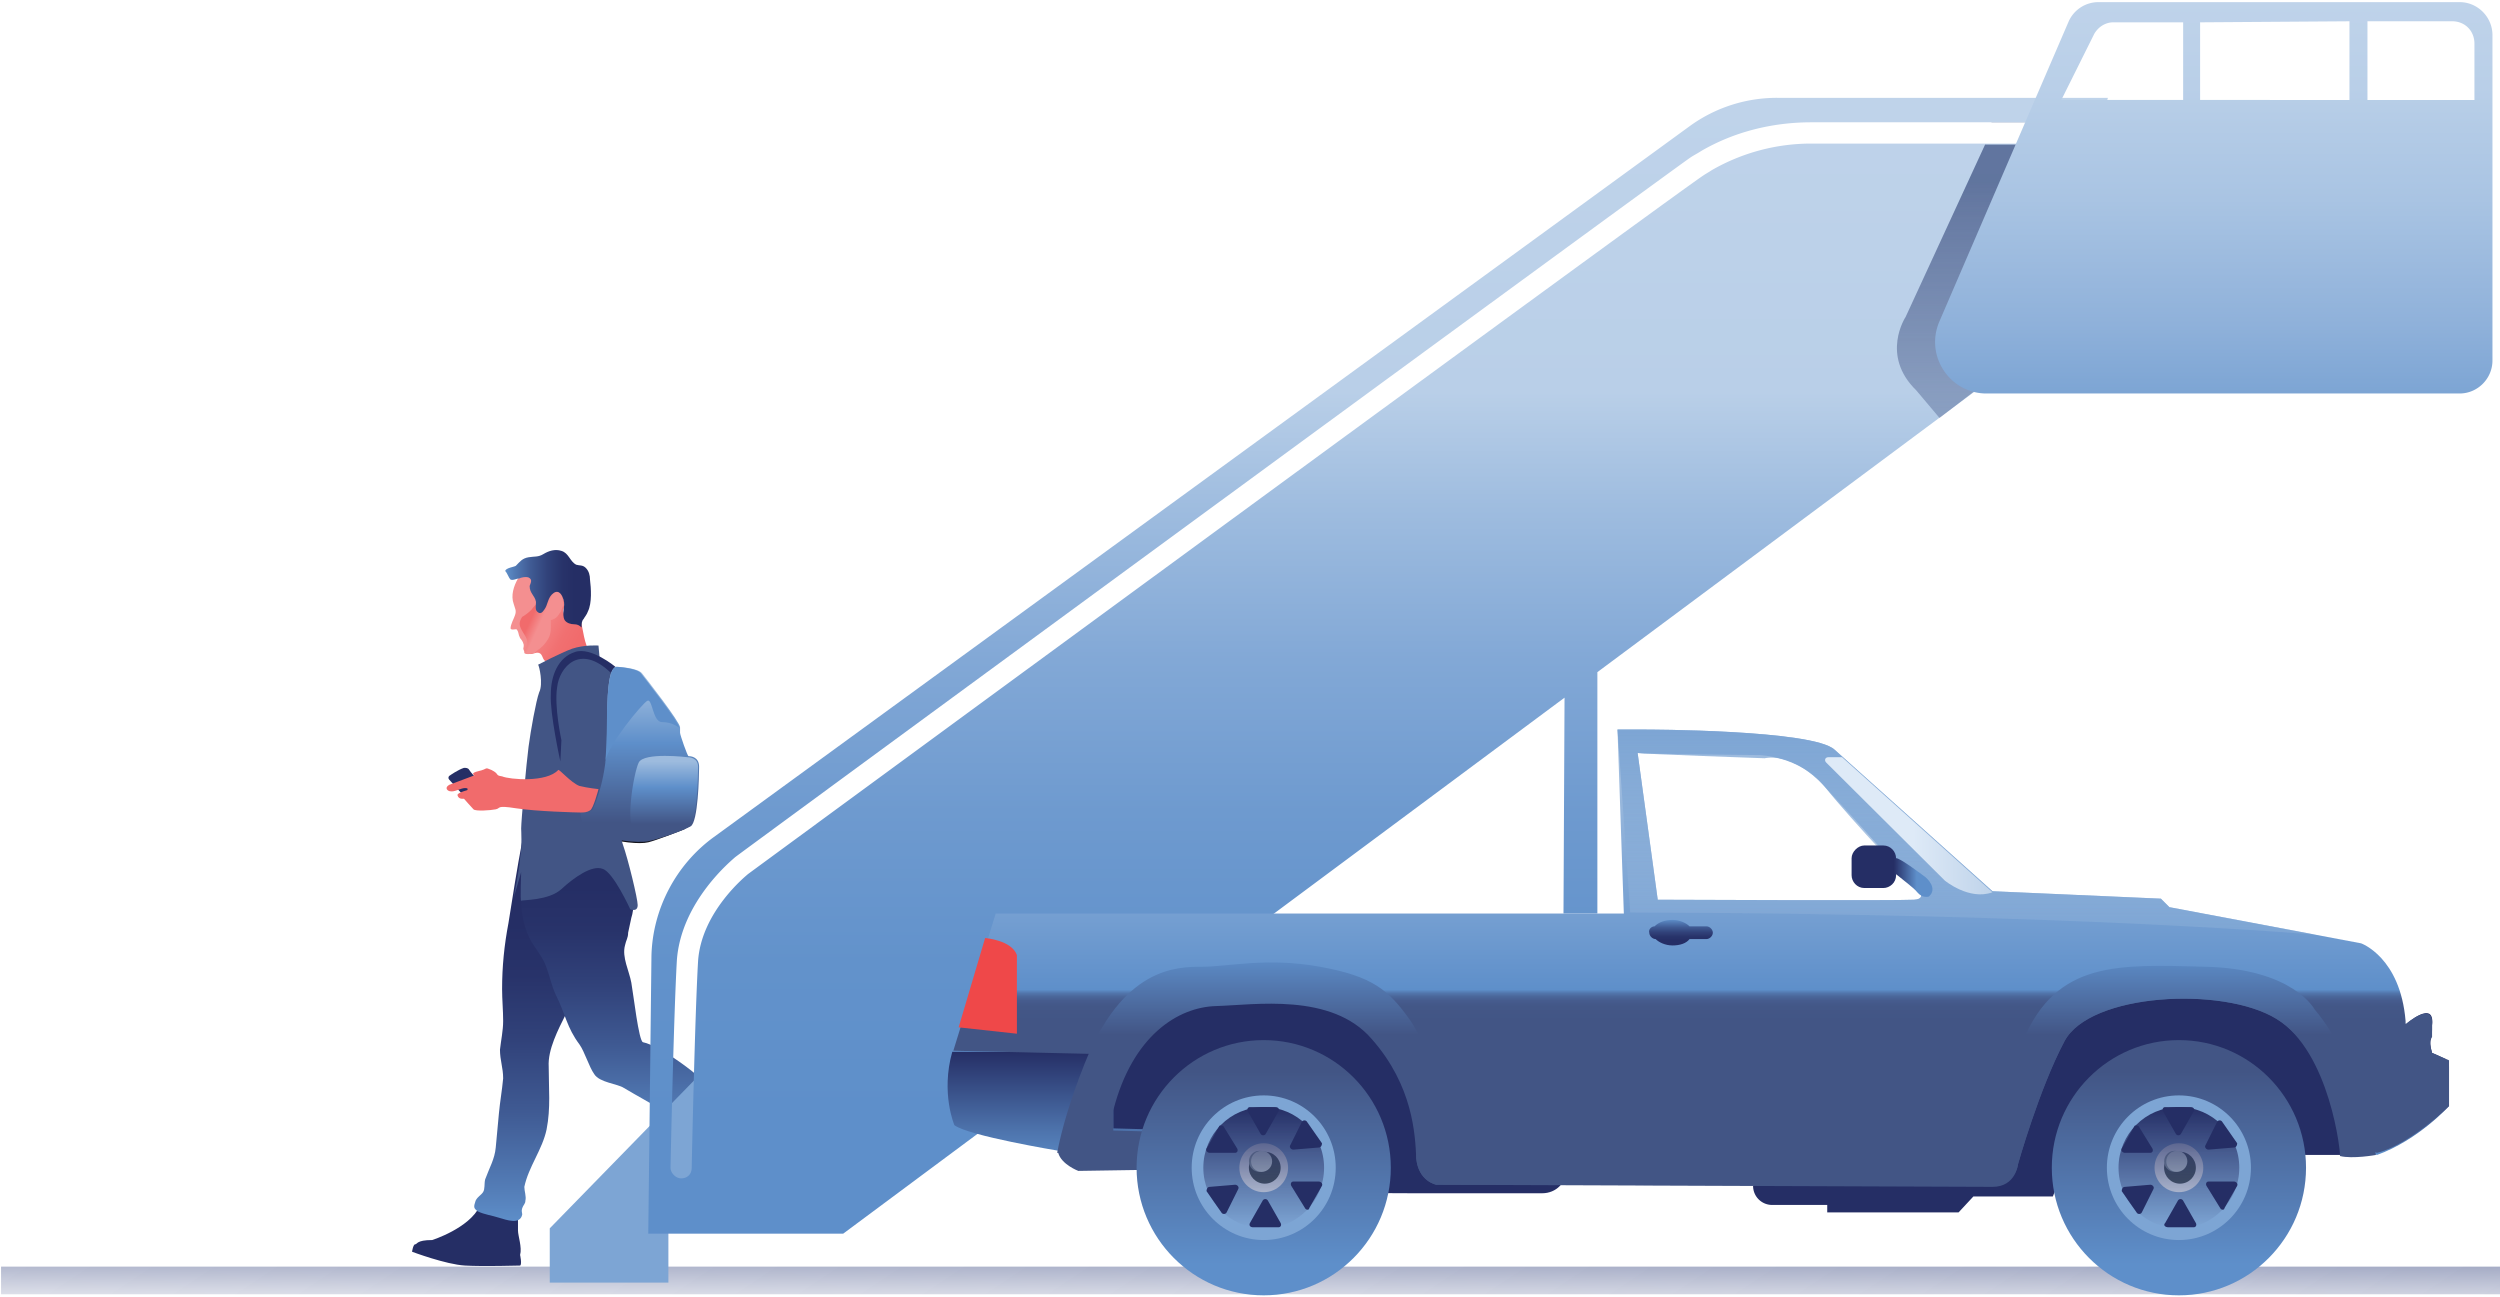 <svg viewBox="0 0 237 123" xmlns="http://www.w3.org/2000/svg"><defs><linearGradient x1="99.951%" y1="185.304%" x2=".026%" y2="-86.931%" id="illustration-airport-transfera"><stop stop-color="#A1A8C3" stop-opacity="0" offset="0%"/><stop stop-color="#A1A8C3" stop-opacity=".142" offset="10.68%"/><stop stop-color="#A1A8C3" offset="75.1%"/><stop stop-color="#A1A8C3" stop-opacity=".141" offset="90.97%"/><stop stop-color="#A1A8C3" stop-opacity="0" offset="93.58%"/></linearGradient><linearGradient x1="48.365%" y1="-.052%" x2="48.365%" y2="99.789%" id="illustration-airport-transferb"><stop stop-color="#252E65" offset="21.93%"/><stop stop-color="#28336A" offset="35.41%"/><stop stop-color="#31427A" offset="52.2%"/><stop stop-color="#3F5A93" offset="70.73%"/><stop stop-color="#537CB6" offset="90.39%"/><stop stop-color="#5E8FCA" offset="100%"/></linearGradient><linearGradient x1="9.649%" y1="80.028%" x2="101.992%" y2="10.952%" id="illustration-airport-transferc"><stop stop-color="#F16B6C" offset="13.37%"/><stop stop-color="#F17071" offset="28.07%"/><stop stop-color="#F37F80" offset="46.19%"/><stop stop-color="#F48F90" offset="59.36%"/></linearGradient><linearGradient x1="18.011%" y1="68.592%" x2="82.798%" y2="24.683%" id="illustration-airport-transferd"><stop stop-color="#F48F90" offset="47.06%"/><stop stop-color="#F16B6C" offset="74.33%"/></linearGradient><linearGradient x1="-1.001%" y1="49.435%" x2="99.519%" y2="49.435%" id="illustration-airport-transfere"><stop stop-color="#252E65" offset="21.93%"/><stop stop-color="#28336A" offset="35.41%"/><stop stop-color="#31427A" offset="52.2%"/><stop stop-color="#3F5A93" offset="70.73%"/><stop stop-color="#537CB6" offset="90.39%"/><stop stop-color="#5E8FCA" offset="100%"/></linearGradient><linearGradient x1="50.567%" y1="-.383%" x2="50.567%" y2="99.778%" id="illustration-airport-transferf"><stop stop-color="#252E65" offset="21.93%"/><stop stop-color="#28336A" offset="35.41%"/><stop stop-color="#31427A" offset="52.2%"/><stop stop-color="#3F5A93" offset="70.73%"/><stop stop-color="#537CB6" offset="90.39%"/><stop stop-color="#5E8FCA" offset="100%"/></linearGradient><linearGradient x1=".488%" y1="50.088%" x2="101.241%" y2="50.088%" id="illustration-airport-transferg"><stop stop-color="#252E65" offset="12.83%"/><stop stop-color="#252E65" offset="21.93%"/></linearGradient><linearGradient x1="50.283%" y1="-.113%" x2="50.283%" y2="100.485%" id="illustration-airport-transferh"><stop stop-color="#9DBBDE" offset="11.76%"/><stop stop-color="#5E8FCA" offset="43.32%"/><stop stop-color="#425585" offset="87.7%"/></linearGradient><linearGradient x1="49.404%" y1="-.159%" x2="49.404%" y2="100.512%" id="illustration-airport-transferi"><stop stop-color="#9DBBDE" offset="11.76%"/><stop stop-color="#5E8FCA" offset="43.32%"/><stop stop-color="#425585" offset="87.7%"/></linearGradient><linearGradient x1="49.827%" y1="-.028%" x2="49.827%" y2="99.645%" id="illustration-airport-transferj"><stop stop-color="#425585" offset="12.3%"/><stop stop-color="#5E8FCA" offset="88.24%"/></linearGradient><linearGradient x1="49.633%" y1="-.342%" x2="49.633%" y2="99.387%" id="illustration-airport-transferk"><stop stop-color="#252E65" offset="0%"/><stop stop-color="#252E65" stop-opacity="0" offset="100%"/></linearGradient><linearGradient x1="-1.366%" y1="49.957%" x2="98.391%" y2="51.216%" id="illustration-airport-transferl"><stop stop-color="#252E65" offset="11.23%"/><stop stop-color="#252E65" offset="21.93%"/></linearGradient><linearGradient x1="2.131%" y1="48.45%" x2="100.468%" y2="49.708%" id="illustration-airport-transferm"><stop stop-color="#252E65" offset="11.23%"/><stop stop-color="#252E65" offset="21.93%"/></linearGradient><linearGradient x1="1.791%" y1="49.951%" x2="103.307%" y2="51.265%" id="illustration-airport-transfern"><stop stop-color="#252E65" offset="11.23%"/><stop stop-color="#252E65" offset="21.93%"/></linearGradient><linearGradient x1="-2.755%" y1="47.022%" x2="98.761%" y2="48.298%" id="illustration-airport-transfero"><stop stop-color="#252E65" offset="11.23%"/><stop stop-color="#252E65" offset="21.93%"/></linearGradient><linearGradient x1="-1.817%" y1="46.971%" x2="97.377%" y2="48.197%" id="illustration-airport-transferp"><stop stop-color="#252E65" offset="11.23%"/><stop stop-color="#252E65" offset="21.93%"/></linearGradient><linearGradient x1="3.164%" y1="51.484%" x2="102.358%" y2="52.71%" id="illustration-airport-transferq"><stop stop-color="#252E65" offset="11.23%"/><stop stop-color="#252E65" offset="21.93%"/></linearGradient><linearGradient x1="50.099%" y1=".099%" x2="50.099%" y2="99.488%" id="illustration-airport-transferr"><stop stop-color="#252E65" offset="21.93%"/><stop stop-color="#28336A" offset="35.41%"/><stop stop-color="#31427A" offset="52.2%"/><stop stop-color="#3F5A93" offset="70.73%"/><stop stop-color="#537CB6" offset="90.39%"/><stop stop-color="#5E8FCA" offset="100%"/></linearGradient><linearGradient x1="49.393%" y1="-.255%" x2="49.393%" y2="100.027%" id="illustration-airport-transfers"><stop stop-color="#425585" offset="13.37%"/><stop stop-color="#425585" stop-opacity=".5" offset="100%"/></linearGradient><linearGradient x1="50.049%" y1=".092%" x2="50.049%" y2="100.035%" id="illustration-airport-transfert"><stop stop-color="#BFD3EA" offset="0%"/><stop stop-color="#B9CFE8" offset="25.67%"/><stop stop-color="#9EBCDF" offset="36.12%"/><stop stop-color="#82A8D6" offset="49.45%"/><stop stop-color="#6E9ACF" offset="62.87%"/><stop stop-color="#6292CB" offset="76.32%"/><stop stop-color="#5E8FCA" offset="89.84%"/></linearGradient><linearGradient x1="49.772%" y1=".393%" x2="49.772%" y2="99.848%" id="illustration-airport-transferu"><stop stop-color="#252E65" offset="0%"/><stop stop-color="#4D73AC" offset="67.37%"/><stop stop-color="#5E8FCA" offset="100%"/></linearGradient><linearGradient x1="49.993%" y1=".029%" x2="49.993%" y2="99.719%" id="illustration-airport-transferv"><stop stop-color="#9DBBDE" offset="11.76%"/><stop stop-color="#5E8FCA" offset="57.22%"/><stop stop-color="#5A87C0" offset="57.43%"/><stop stop-color="#5174AA" offset="58.03%"/><stop stop-color="#4A6699" offset="58.72%"/><stop stop-color="#465C8E" offset="59.59%"/><stop stop-color="#435787" offset="60.8%"/><stop stop-color="#425585" offset="64.17%"/></linearGradient><linearGradient x1="50.093%" y1="-.034%" x2="50.092%" y2="99.694%" id="illustration-airport-transferw"><stop stop-color="#252E65" offset="0%"/><stop stop-color="#252E65" stop-opacity="0" offset="100%"/></linearGradient><linearGradient x1=".026%" y1="51.277%" x2="100.15%" y2="52.536%" id="illustration-airport-transferx"><stop stop-color="#252E65" offset="11.23%"/><stop stop-color="#252E65" offset="21.93%"/></linearGradient><linearGradient x1=".561%" y1="49.403%" x2="100.318%" y2="50.652%" id="illustration-airport-transfery"><stop stop-color="#252E65" offset="11.23%"/><stop stop-color="#252E65" offset="21.93%"/></linearGradient><linearGradient x1=".184%" y1="48.918%" x2="101.704%" y2="50.194%" id="illustration-airport-transferz"><stop stop-color="#252E65" offset="11.23%"/><stop stop-color="#252E65" offset="21.93%"/></linearGradient><linearGradient x1="-4.362%" y1="48.341%" x2="97.157%" y2="49.617%" id="illustration-airport-transferA"><stop stop-color="#252E65" offset="11.23%"/><stop stop-color="#252E65" offset="21.93%"/></linearGradient><linearGradient x1="-.087%" y1="48.243%" x2="98.243%" y2="49.469%" id="illustration-airport-transferB"><stop stop-color="#252E65" offset="11.23%"/><stop stop-color="#252E65" offset="21.93%"/></linearGradient><linearGradient x1="1.592%" y1="49.12%" x2="100.783%" y2="50.346%" id="illustration-airport-transferC"><stop stop-color="#252E65" offset="11.23%"/><stop stop-color="#252E65" offset="21.93%"/></linearGradient><linearGradient x1="49.909%" y1="-1.127%" x2="49.909%" y2="99.622%" id="illustration-airport-transferD"><stop stop-color="#5E8FCA" offset="0%"/><stop stop-color="#425585" offset="34.76%"/></linearGradient><linearGradient x1="50.362%" y1="-1.233%" x2="50.362%" y2="102.713%" id="illustration-airport-transferE"><stop stop-color="#5E8FCA" offset="0%"/><stop stop-color="#537CB6" offset="9.61%"/><stop stop-color="#3F5A93" offset="29.27%"/><stop stop-color="#31427A" offset="47.8%"/><stop stop-color="#28336A" offset="64.59%"/><stop stop-color="#252E65" offset="78.07%"/></linearGradient><linearGradient x1="49.807%" y1="-.028%" x2="49.807%" y2="99.645%" id="illustration-airport-transferF"><stop stop-color="#425585" offset="12.3%"/><stop stop-color="#5E8FCA" offset="88.24%"/></linearGradient><linearGradient x1="50.09%" y1=".065%" x2="50.09%" y2="100.001%" id="illustration-airport-transferG"><stop stop-color="#7DA5D4" offset="0%"/><stop stop-color="#84AAD6" stop-opacity=".718" offset="47%"/><stop stop-color="#92B4DB" stop-opacity=".4" offset="100%"/></linearGradient><linearGradient x1="49.564%" y1="-.342%" x2="49.564%" y2="99.387%" id="illustration-airport-transferH"><stop stop-color="#252E65" offset="0%"/><stop stop-color="#252E65" stop-opacity="0" offset="100%"/></linearGradient><linearGradient x1="-1.633%" y1="49.957%" x2="98.124%" y2="51.216%" id="illustration-airport-transferI"><stop stop-color="#252E65" offset="11.23%"/><stop stop-color="#252E65" offset="21.93%"/></linearGradient><linearGradient x1="1.895%" y1="48.449%" x2="101.653%" y2="49.708%" id="illustration-airport-transferJ"><stop stop-color="#252E65" offset="11.23%"/><stop stop-color="#252E65" offset="21.93%"/></linearGradient><linearGradient x1="1.526%" y1="49.955%" x2="103.043%" y2="51.268%" id="illustration-airport-transferK"><stop stop-color="#252E65" offset="11.23%"/><stop stop-color="#252E65" offset="21.93%"/></linearGradient><linearGradient x1="-3.02%" y1="47.021%" x2="98.496%" y2="48.297%" id="illustration-airport-transferL"><stop stop-color="#252E65" offset="11.23%"/><stop stop-color="#252E65" offset="21.93%"/></linearGradient><linearGradient x1="-2.076%" y1="46.971%" x2="97.118%" y2="48.197%" id="illustration-airport-transferM"><stop stop-color="#252E65" offset="11.23%"/><stop stop-color="#252E65" offset="21.93%"/></linearGradient><linearGradient x1="2.905%" y1="51.484%" x2="102.098%" y2="52.71%" id="illustration-airport-transferN"><stop stop-color="#252E65" offset="11.23%"/><stop stop-color="#252E65" offset="21.93%"/></linearGradient><linearGradient x1="-.173%" y1="49.564%" x2="99.891%" y2="49.564%" id="illustration-airport-transferO"><stop stop-color="#BFD3EA" offset="0%"/><stop stop-color="#DEEAF7" offset="47.06%"/></linearGradient><linearGradient x1="-.942%" y1="51.064%" x2="99.89%" y2="51.064%" id="illustration-airport-transferP"><stop stop-color="#5E8FCA" offset="25.67%"/><stop stop-color="#252E65" offset="51.87%"/></linearGradient><linearGradient x1="49.935%" y1="-.156%" x2="49.935%" y2="99.783%" id="illustration-airport-transferQ"><stop stop-color="#425585" offset="13.37%"/><stop stop-color="#425585" stop-opacity=".5" offset="100%"/></linearGradient><linearGradient x1="50.077%" y1="-.074%" x2="50.077%" y2="99.665%" id="illustration-airport-transferR"><stop stop-color="#BFD3EA" offset="0%"/><stop stop-color="#B9CFE8" offset="22.05%"/><stop stop-color="#A9C4E3" offset="50.56%"/><stop stop-color="#8FB1DA" offset="82.48%"/><stop stop-color="#7DA5D4" offset="100%"/></linearGradient></defs><g transform="matrix(-1 0 0 1 240 0)" fill="none" fill-rule="evenodd"><path fill="url(#illustration-airport-transfera)" d="M.703 120.076H239.9v2.621H.703z"/><path d="M190.895 115.136v1.512c0 .504-.401 1.613-.2 2.32 0 0-.201.907 0 1.007.1 0 3.514.101 5.221 0 1.808-.1 5.021-1.31 5.021-1.31s-.1-.706-.301-.706c-.2 0-.1-.403-1.607-.403 0 0-3.514-1.11-4.519-3.226-.903-2.017-3.615.806-3.615.806z" fill="#252E65"/><path d="M19.782 28.33c.503 2.622.904 5.243 1.306 7.763.402 2.118.602 4.134.602 6.251 0 1.008-.1 2.017-.1 3.025 0 .907.2 1.815.301 2.722 0 1.008-.301 1.714-.301 2.722.1 1.11.301 2.218.402 3.327.1 1.11.2 2.117.3 3.226.101 1.11.603 1.916 1.005 3.025.1.403 0 .907.2 1.21.202.302.503.403.704.806.2.605.2.706-.201 1.009-.603.302-1.406.403-2.008.604-.703.202-2.009.706-2.21-.302 0-.202.1-.302 0-.605-.1-.302-.3-.403-.3-.706-.101-.403.1-.907.1-1.31-.402-1.916-1.708-3.529-2.11-5.445-.4-2.016-.2-3.932-.2-5.948.1-1.613-.904-3.529-1.607-4.94-1.004-2.016-1.205-4.234-.401-6.352.703-1.714 1.606-3.327 1.807-5.142.1-1.31-1.104-3.125.703-3.931.1-.303 1.908-1.21 2.008-1.009z" fill="url(#illustration-airport-transferb)" transform="translate(170.711 51.418)"/><path d="M20.184 3.428c.402.706.703 1.613.402 2.42-.1.403-.301.604-.1 1.109.1.302.401.806.401 1.21-.1.201-.502 0-.602.1-.201.303-.1.403-.302.807-.1.1-.301.403-.301.504-.1.202 0 .403 0 .504-.1.403-.301.504-.703.504-.301 0-.502-.202-.803-.1-.302.1-.302.503-.502.705-.201.202-.502.302-.703.504-.302.403-.402 1.008-.703 1.512-.603-.504-.904-1.512-1.506-2.016-.402-.403-1.306-.202-1.406-.807.502-.504.703-2.318.903-3.125.402 0 .804.302 1.205 0 .201-.202.503-.605.402-.907-.2-.504 0-2.017 1.004-1.916.302 0 .502.504.804.605.401.1.703-.202.903-.504.402-.706.1-1.815 1.306-1.31 0 0 .1.1.301.2z" fill="url(#illustration-airport-transferc)" transform="translate(170.711 51.418)"/><path d="M18.879 6.352c-.201-.303-.502-.504-.603-.807-.1-.202-.1-.403-.1-.605v-.1c-.201.201-.402.302-.603.201-.301-.1-.401-.504-.803-.605-.703-.1-.803.807-.904 1.512 0 .101.1.101.1.202.1.202.1.403.302.605.1.202.301.403.502.504 0 0 .2.1.301.1v.708c0 .504.1.907.402 1.31.2.303.502.605.803.807.1.1.301.201.301.302.201 0 .402.101.603.101.2 0 .301 0 .402-.1v-.102c-.1-.302-.302-.504-.302-.806 0-.605.502-1.008.703-1.613.1-.303 0-.605-.2-.908a4 4 0 0 1-.904-.705z" fill="url(#illustration-airport-transferd)" transform="translate(170.711 51.418)"/><path d="M21.39 2.722c-.202.202-.302.605-.503.807-.301.1-.502-.101-.803-.101-.201-.101-.603-.202-.904-.101-.402.202-.2.504-.1.807 0 .705-.503.907-.603 1.512 0 .302.1.706-.1.907-.302.303-.503.101-.703-.201-.302-.404-.302-1.009-.703-1.412-.502-.504-.904-.201-1.105.504-.2.605.2 1.31-.1 1.916-.201.302-.603.403-.904.403-.301 0-.502.1-.703.303 0-.303 0-.605-.2-.807-.101-.202-.302-.403-.403-.706-.401-.806-.3-2.218-.2-3.024 0-.404.1-.807.401-1.11.302-.302.603-.201.904-.302.603-.302.703-1.109 1.406-1.31.602-.202 1.205 0 1.707.302s.803.202 1.406.302c.602.101.803.404 1.205.807.1.1 1.004.202 1.004.504z" fill="url(#illustration-airport-transfere)" transform="translate(170.711 51.418)"/><path d="M195.013 73.598s.3-.302.502-.605c.1-.201.3-.201.502-.201.602.201 1.305.706 1.305.706.201.1.201.302.1.403l-1.807 2.016" fill="#252E65"/><path d="M10.544 28.734c-.2 1.31-1.004 2.52-1.205 3.932-.1 1.008-.2 2.016.1 2.923.1.504.201.908.302 1.412 0 .504.2.706.3 1.21.302 1.109-.4 2.42-.602 3.528-.2 1.11-.703 5.545-1.104 5.646-1.607.303-6.025 3.529-6.427 4.537-.502 1.21-.1 1.714-.904 2.722-.703.908 3.013 2.32 3.917.807.803-1.412 2.51-2.117 5.221-3.73.603-.404 2.31-.505 2.812-1.311.502-.706.904-2.117 1.406-2.823 1.205-1.613 1.305-2.823 2.209-4.638.402-.806.603-1.815.904-2.621.301-.908.904-1.613 1.406-2.42 1.406-2.42 1.104-5.545.602-8.166-.703-3.831-5.925-1.008-8.234-.807.1-.1.1-.302.2-.403-.2-.1-.501.1-.903.202.1.1.1-.101 0 0z" fill="url(#illustration-airport-transferf)" transform="translate(170.711 51.418)"/><path d="M182.36 79.345c-1.004.303-2.611-.706-2.611-.706.1 0-3.113-.1-4.82-.1 1.004.403 2.812 1.109 3.615 1.31.803.202 2.812 0 4.318-.504-.1 0-.301-.1-.502 0z" fill="#13131B"/><path d="M188.987 63.012c-.1.101-.502 1.815-.1 2.622.301.806.803 3.63 1.004 5.141.201 1.513.703 7.058.703 7.764 0 .201-.1 1.613.1 2.822.101 1.21.603 3.73.603 3.73l-.703-2.419s.1 2.823 0 2.722c-.1-.1-2.61 0-3.816-1.109-1.205-1.109-2.912-2.319-3.916-1.915-1.004.302-2.611 3.83-2.611 3.83s-.703.303-.703-.402c0-.605.904-4.336 1.406-5.747.602-1.412 0-15.123 0-15.123l2.21-2.621.1-1.11s1.305-.1 2.51.303c1.105.403 3.213 1.512 3.213 1.512z" fill="#425585"/><path d="M10.946 11.796s2.31-1.916 3.816-1.412c1.606.505 2.31 2.218 2.31 4.033.1 1.815-.905 6.352-.905 6.352l-.1-2.017s.703-3.226.402-5.04c-.201-1.815-2.11-4.235-5.122-1.311l-.401-.605z" fill="url(#illustration-airport-transferg)" transform="translate(170.711 51.418)"/><path d="M10.745 11.796s-1.908.1-2.31.605c-.402.504-3.615 4.638-3.615 5.142v.504c0 .201-.703 2.218-.803 2.218-.1 0-1.004 0-1.004 1.008 0 .907.1 5.243.803 5.646.703.403 3.012 1.21 4.017 1.411 1.004.202 3.514-.1 5.02-.705 1.507-.605 1.406-2.017 1.406-2.017s-1.004.101-1.205-.403c-.2-.504-1.305-2.823-1.305-6.856 0-4.033-.1-6.654-1.004-6.553z" fill="url(#illustration-airport-transferh)" transform="translate(170.711 51.418)"/><path d="M182.46 68.154c0-1.613-.1-4.436-.703-4.84-.1-.1-.2-.1-.2-.1s-1.908.1-2.31.605c-.402.504-3.615 4.638-3.615 5.142.2-.101.703-.504 1.606-.504.904 0 .904-2.32 1.406-2.017.502.303 3.716 4.134 4.017 5.848-.1 0-.2-2.52-.2-4.134z" fill="#5E8FCA"/><path d="M3.113 21.273c0 .907.1 5.243.803 5.646.201.1.603.302 1.105.504 1.305.202 3.012.202 3.916.1 1.205-.2.301-5.645-.2-6.653-.503-1.009-4.62-.504-4.62-.504-.1 0-1.004 0-1.004.907z" fill="url(#illustration-airport-transferi)" transform="translate(170.711 51.418)"/><path d="M187.08 72.993c-.1-.1-1.206 1.21-2.009 1.513-.803.201-1.807.302-1.807.302s.502 1.916.803 2.017c.301.201.602.201.904.201.301 0 4.217-.1 6.125-.403 1.908-.303 1.406 0 1.908.1.502.102 1.908.202 2.109 0 .2-.2.904-1.007.904-1.007s.502.1.602-.303c0 0 .201-.202-.904-.504 0 0-.2-.202.201-.202.402 0 1.005.404 1.406.303.201 0 .603-.303.1-.605l-2.41-.907s.503-.202-.401-.404c-.904-.201-.502-.403-1.205-.1-.803.403-.301.504-1.004.604-.703.303-4.218.605-5.323-.605z" fill="#F16B6C"/><path fill="#7DA5D4" d="M166.795 104.147l9.841 11.594v5.848h11.247v-5.142l-14.56-14.922"/><path d="M14.661 109.39l3.414.1h3.314s21.188-1.411 21.79-.806c.603.605 2.21 4.738 2.21 4.738h7.532l1.405 1.512h12.452v-.705H72a1.804 1.804 0 0 0 1.808-1.815L48.803 96.08 36.05 89.73l-13.155 2.016s-7.43 6.05-7.43 7.662" fill="#252E65"/><ellipse fill="url(#illustration-airport-transferj)" cx="33.439" cy="110.7" rx="12.05" ry="12.098"/><g transform="translate(26.109 103.844)"><ellipse fill="#7DA5D4" cx="7.331" cy="6.856" rx="6.828" ry="6.856"/><g transform="translate(5.02 4.033)"><ellipse fill="#DFE9F5" cx="2.31" cy="2.823" rx="2.31" ry="2.319"/><ellipse fill="#485861" cx="2.209" cy="2.823" rx="1.506" ry="1.512"/><ellipse fill="#8B9FA7" cx="2.711" cy="2.218" rx="1" ry="1"/><ellipse fill="#D1E0E3" cx="2.51" cy="2.218" rx="1" ry="1"/></g><ellipse fill="url(#illustration-airport-transferk)" cx="7.331" cy="6.856" rx="5.724" ry="5.747"/><path d="M.904.504l1.205 2.117c.1.202.401.202.502 0L3.816.504c.1-.202 0-.403-.2-.403H1.204C.904.1.803.302.904.504z" fill="url(#illustration-airport-transferl)" transform="translate(5.02 1.008)"/><path d="M3.615 11.09L2.41 8.973a.284.284 0 0 0-.502 0L.703 11.09c-.1.202 0 .403.2.403h2.41c.302 0 .503-.201.302-.403z" fill="url(#illustration-airport-transferm)" transform="translate(5.02 1.008)"/><path d="M10.142.907L8.837 3.025c-.1.201 0 .403.2.403h2.41c.202 0 .402-.202.302-.403L10.544.907c0-.1-.301-.1-.402 0z" fill="url(#illustration-airport-transfern)" transform="translate(1.004 2.016)"/><path d="M2.41 8.67l1.305-2.117c.1-.201 0-.403-.2-.403h-2.41c-.201 0-.402.202-.302.403L2.008 8.67c0 .202.302.202.402 0z" fill="url(#illustration-airport-transfero)" transform="translate(1.004 2.016)"/><path d="M11.448 6.654l-2.41-.202c-.201 0-.402.202-.302.404l1.105 2.218c.1.201.402.201.502 0l1.406-2.017c0-.201-.1-.403-.301-.403z" fill="url(#illustration-airport-transferp)" transform="translate(1.004 2.016)"/><path d="M1.105 2.924l2.41.201c.2 0 .401-.201.3-.403L2.712.504a.284.284 0 0 0-.502 0L.803 2.52c0 .202.1.404.302.404z" fill="url(#illustration-airport-transferq)" transform="translate(1.004 2.016)"/></g><path d="M15.565 90.536h4.92s.804-.1 0 1.11c-1.104 1.713-2.209 3.124-2.209 3.124s-.803.807-1.707.807h-3.615s.402-3.73 2.61-5.04z" fill="#EF4849"/><path d="M9.44 97.19v.403c0 .303 0 .605.1.908.1.201.1.605-.1 1.31l-1.105.505c-.302.1-.502.403-.502.806v3.73s2.912 3.227 6.828 4.638c0 0 2.008-.706 3.113-1.109 0 0 1.205-7.864 5.724-11.292-4.017-.1-11.548-.201-11.649 0v.101-.1c.1 0-2.71-2.42-2.41.1z" fill="url(#illustration-airport-transferr)"/><path fill="url(#illustration-airport-transfers)" d="M47.096 9.376L48 11.594h3.213l-.903-2.218z"/><path d="M91.481 110.8c0 1.311 1.004 2.32 2.31 2.32h12.452l22.594-.101 3.314-3.932-.302 1.21 2.009-.605 5.724-.807h.2s4.72-1.31 4.72-1.815c0-.504-2.109-2.016-2.109-2.016S132.151 90.84 130.845 90.94c-1.305.101-25.205 5.243-25.205 5.243l-10.644 10.082" fill="#252E65"/><path d="M178.243 90.637c-.1-4.436-2.31-8.67-5.925-11.292L79.732 11.897a14.048 14.048 0 0 0-8.234-2.622h-31.33L47.9 33.472l40.669 30.246v22.886h3.213l-.1-20.466 68.385 50.813h18.477l-.301-26.314zm-2.812 21.071c-.603 0-1.004-.403-1.004-1.008 0-.1-.301-14.417-.603-19.559-.301-4.739-4.619-8.166-4.72-8.267-.803-.605-87.665-64.323-90.577-66.239-.301-.201-.502-.302-.803-.504a18.883 18.883 0 0 0-9.44-2.52H48c-.603 0-1.004-.504-1.004-1.009 0-.504.502-1.008 1.004-1.008h20.285c3.715 0 7.33.908 10.443 2.722.301.202.703.404 1.004.605 2.912 2.017 87.063 63.718 90.578 66.34.2.201 5.121 4.133 5.523 9.78.3 5.242.602 19.457.602 19.659 0 .504-.502 1.008-1.004 1.008z" fill="url(#illustration-airport-transfert)" fill-rule="nonzero"/><path d="M125.121 31.052c1.005 1.412 1.808 3.227 2.31 5.445v1.915l-3.615.101.602 3.63 6.327.1s1.606-.604 1.908-1.713c0 0 8.535-1.412 9.84-2.42 0 0 1.306-3.025.202-6.957H125.12v-.1z" fill="url(#illustration-airport-transferu)" transform="translate(7.03 68.557)"/><path d="M142.594 31.052l-4.017-13.005H79.03L79.632.605H77.02s-15.967 0-17.975 1.915L44.084 15.93l-15.967.705-.803.807L9.138 20.87s-3.715 1.31-4.217 7.36v.403-.101s-2.712-2.319-2.511.1v1.11s.402.302 0 1.512l-1.607.706v4.335s3.816 3.73 6.829 4.436c0 0 2.008-.605 3.113-.907 0 0 1.305-8.67 6.427-11.796 5.12-3.126 17.673-2.42 20.083 2.117s4.419 11.695 4.419 11.695.1 1.714 2.31 1.916c2.208.1 52.82 0 52.82 0s1.706-.303 1.907-2.52c.1-2.017-3.012-19.056 24.201-15.83l6.527 5.949 13.155-.303zM75.816 16.736s-22.895.1-24.301 0c-1.507-.1 0-1.31 0-1.31s5.422-6.15 8.535-9.478c3.113-3.327 5.624-2.621 5.624-2.621s11.749-.403 12.05-.504l-1.908 13.913z" fill="url(#illustration-airport-transferv)" fill-rule="nonzero" transform="translate(7.03 68.557)"/><g transform="translate(112.469 103.844)"><ellipse fill="#7DA5D4" cx="7.732" cy="6.957" rx="6.828" ry="6.856"/><g transform="translate(5.02 4.033)"><ellipse fill="#DFE9F5" cx="2.711" cy="2.924" rx="2.31" ry="2.319"/><ellipse fill="#485861" cx="2.711" cy="2.924" rx="1.506" ry="1.512"/><ellipse fill="#8B9FA7" cx="3.213" cy="2.319" rx="1" ry="1"/><ellipse fill="#D1E0E3" cx="2.912" cy="2.319" rx="1" ry="1"/></g><ellipse fill="url(#illustration-airport-transferw)" cx="7.732" cy="6.957" rx="5.724" ry="5.747"/><path d="M.301.605l1.205 2.117c.1.202.402.202.502 0L3.213.605c.1-.202 0-.403-.2-.403H.603C.402.202.2.504.3.605z" fill="url(#illustration-airport-transferx)" transform="translate(6.025 1.008)"/><path d="M3.113 11.191L1.908 9.074a.284.284 0 0 0-.502 0L.2 11.19c-.1.202 0 .403.2.403h2.41c.302.101.402-.201.302-.403z" fill="url(#illustration-airport-transfery)" transform="translate(6.025 1.008)"/><path d="M9.64 1.109L8.335 3.226c-.1.202 0 .404.2.404h2.41c.201 0 .402-.202.302-.404L10.042 1.11c0-.202-.301-.202-.402 0z" fill="url(#illustration-airport-transferz)" transform="translate(2.008 2.016)"/><path d="M1.908 8.771l1.305-2.117c.1-.202 0-.403-.2-.403H.603c-.201 0-.402.201-.302.403l1.205 2.117c0 .202.201.202.402 0z" fill="url(#illustration-airport-transferA)" transform="translate(2.008 2.016)"/><path d="M10.845 6.755l-2.41-.202c-.2 0-.402.202-.301.404l1.104 2.218c.1.201.402.201.503 0l1.405-2.017c.1-.1-.1-.403-.3-.403z" fill="url(#illustration-airport-transferB)" transform="translate(2.008 2.016)"/><path d="M.603 3.125l2.41.202c.2 0 .401-.202.3-.403L2.21.706a.284.284 0 0 0-.502 0L.301 2.722c0 .101.1.403.302.403z" fill="url(#illustration-airport-transferC)" transform="translate(2.008 2.016)"/></g><path d="M24.2 96.585c5.122-3.125 17.674-2.42 20.085 2.117 2.41 4.537 4.418 11.696 4.418 11.696s.2 2.117 2.41 2.117c2.41 0 52.72-.202 52.72-.202s1.707-.302 1.908-2.52c.1-2.218.3-6.856 4.217-11.292 3.816-4.436 11.147-3.226 14.762-3.126 3.615.101 7.933 2.823 9.74 9.88v1.916l-3.615.101.603 3.63 6.326.1s1.607-.604 1.908-1.713h.1c-.401-2.118-1.205-4.94-2.61-8.47-3.616-9.073-8.636-9.174-11.147-9.174-2.51 0-6.125-.907-11.146 0-5.021.907-6.528 2.218-8.536 5.041-2.008 2.823-3.816 10.284-3.816 10.284-.401 1.714-1.606 2.117-1.606 2.117l-48.402.302L48.2 98.602c-3.214-7.562-9.038-7.159-17.272-6.957-8.335.202-10.343 4.033-10.343 4.033-4.419 5.242-5.724 13.711-5.824 13.812 0 0 2.209.403 3.414.101-.1-.1.903-9.88 6.025-13.006z" fill="url(#illustration-airport-transferD)"/><path d="M146.61 88.923s-2.51.202-3.012 1.613v7.46l5.523-.604-2.51-8.469z" fill="#EF4849"/><path d="M83.146 87.814c-.401-.403-1.004-.605-1.707-.605-.703 0-1.305.302-1.606.605h-1.607c-.301 0-.603.302-.603.605 0 .302.302.605.603.605h1.607c.3.403.903.605 1.606.605.703 0 1.306-.303 1.607-.605.301 0 .603-.303.603-.605.1-.303-.201-.605-.503-.605z" fill="url(#illustration-airport-transferE)"/><ellipse fill="url(#illustration-airport-transferF)" cx="120.201" cy="110.7" rx="12.05" ry="12.098"/><path d="M86.661 69.162h-2.61s-15.967 0-17.976 1.916L51.113 84.487l-15.967.706-.803.806-13.958 2.621s22.594-2.016 64.97-2.117h.101l1.205-17.34zm-3.816 16.131s-22.895.101-24.301 0c-1.506-.1 0-1.31 0-1.31s5.623-5.848 8.535-9.477c2.31-2.823 6.126-2.924 6.126-2.924s11.347-.1 11.548-.202l-1.908 13.913z" fill="url(#illustration-airport-transferG)" fill-rule="nonzero"/><g transform="translate(112.469 103.844)"><ellipse fill="#7DA5D4" cx="7.732" cy="6.856" rx="6.828" ry="6.856"/><g transform="translate(5.02 4.033)"><ellipse fill="#DFE9F5" cx="2.711" cy="2.823" rx="2.31" ry="2.319"/><ellipse fill="#485861" cx="2.611" cy="2.823" rx="1.506" ry="1.512"/><ellipse fill="#8B9FA7" cx="3.113" cy="2.218" rx="1" ry="1"/><ellipse fill="#D1E0E3" cx="2.912" cy="2.218" rx="1" ry="1"/></g><ellipse fill="url(#illustration-airport-transferH)" cx="7.732" cy="6.856" rx="5.724" ry="5.747"/><path d="M.301.504l1.205 2.117c.1.202.402.202.502 0L3.213.504c.1-.202 0-.403-.2-.403H.603C.3.1.2.302.3.504z" fill="url(#illustration-airport-transferI)" transform="translate(6.025 1.008)"/><path d="M3.013 11.09L1.808 8.973a.284.284 0 0 0-.503 0L.1 11.09c-.1.202 0 .403.201.403h2.41c.302 0 .402-.201.302-.403z" fill="url(#illustration-airport-transferJ)" transform="translate(6.025 1.008)"/><path d="M9.54.907L8.234 3.025c-.1.201 0 .403.201.403h2.41c.201 0 .402-.202.301-.403L9.941.907c0-.1-.3-.1-.401 0z" fill="url(#illustration-airport-transferK)" transform="translate(2.008 2.016)"/><path d="M1.808 8.67l1.305-2.117c.1-.201 0-.403-.2-.403H.502C.3 6.15.1 6.352.2 6.553L1.406 8.67c0 .202.301.202.402 0z" fill="url(#illustration-airport-transferL)" transform="translate(2.008 2.016)"/><path d="M10.845 6.654l-2.41-.202c-.2 0-.402.202-.301.404l1.104 2.218c.1.201.402.201.503 0l1.405-2.017c0-.201-.1-.403-.3-.403z" fill="url(#illustration-airport-transferM)" transform="translate(2.008 2.016)"/><path d="M.502 2.924l2.41.201c.201 0 .402-.201.301-.403L2.11.504a.284.284 0 0 0-.502 0L.2 2.52c0 .202.1.404.301.404z" fill="url(#illustration-airport-transferN)" transform="translate(2.008 2.016)"/></g><path d="M65.372 71.784h1.306c.301 0 .401.302.2.504l-11.246 11.19s-2.31 1.916-4.519 1.11l14.26-12.804z" fill="url(#illustration-airport-transferO)"/><path d="M63.264 80.152h-1.808c-.703 0-1.205.605-1.205 1.21-.301-.101-2.812 1.814-2.812 1.814s-1.205 1.008-.3 1.815c0 0 .602.202 1.104-.403.3-.404 1.406-1.21 2.008-1.714v.1c0 .706.603 1.21 1.205 1.21h1.808c.703 0 1.205-.604 1.205-1.21v-1.613c0-.604-.603-1.21-1.205-1.21z" fill="url(#illustration-airport-transferP)"/><path d="M48.603 13.711h3.213l7.531 16.333s2.41 3.63-1.004 6.957l-2.21 2.621-3.413-2.621-4.117-23.29z" fill="url(#illustration-airport-transferQ)" opacity=".75"/><path d="M56.134 30.448L43.883 2.016A3.09 3.09 0 0 0 41.07.202H6.828c-1.707 0-3.113 1.411-3.113 3.125v30.85c0 1.715 1.406 3.126 3.113 3.126h44.988c3.414-.1 5.724-3.63 4.318-6.855zM31.43 2.118v7.359H17.272v-7.46l14.159.1zM5.423 9.476V4.134c0-1.21.903-2.118 2.108-2.118h8.034v7.461H5.423zm27.615 0v-7.36h6.627c.703 0 1.406.403 1.808 1.11l3.113 6.25H33.038z" fill="url(#illustration-airport-transferR)" fill-rule="nonzero"/></g></svg>
